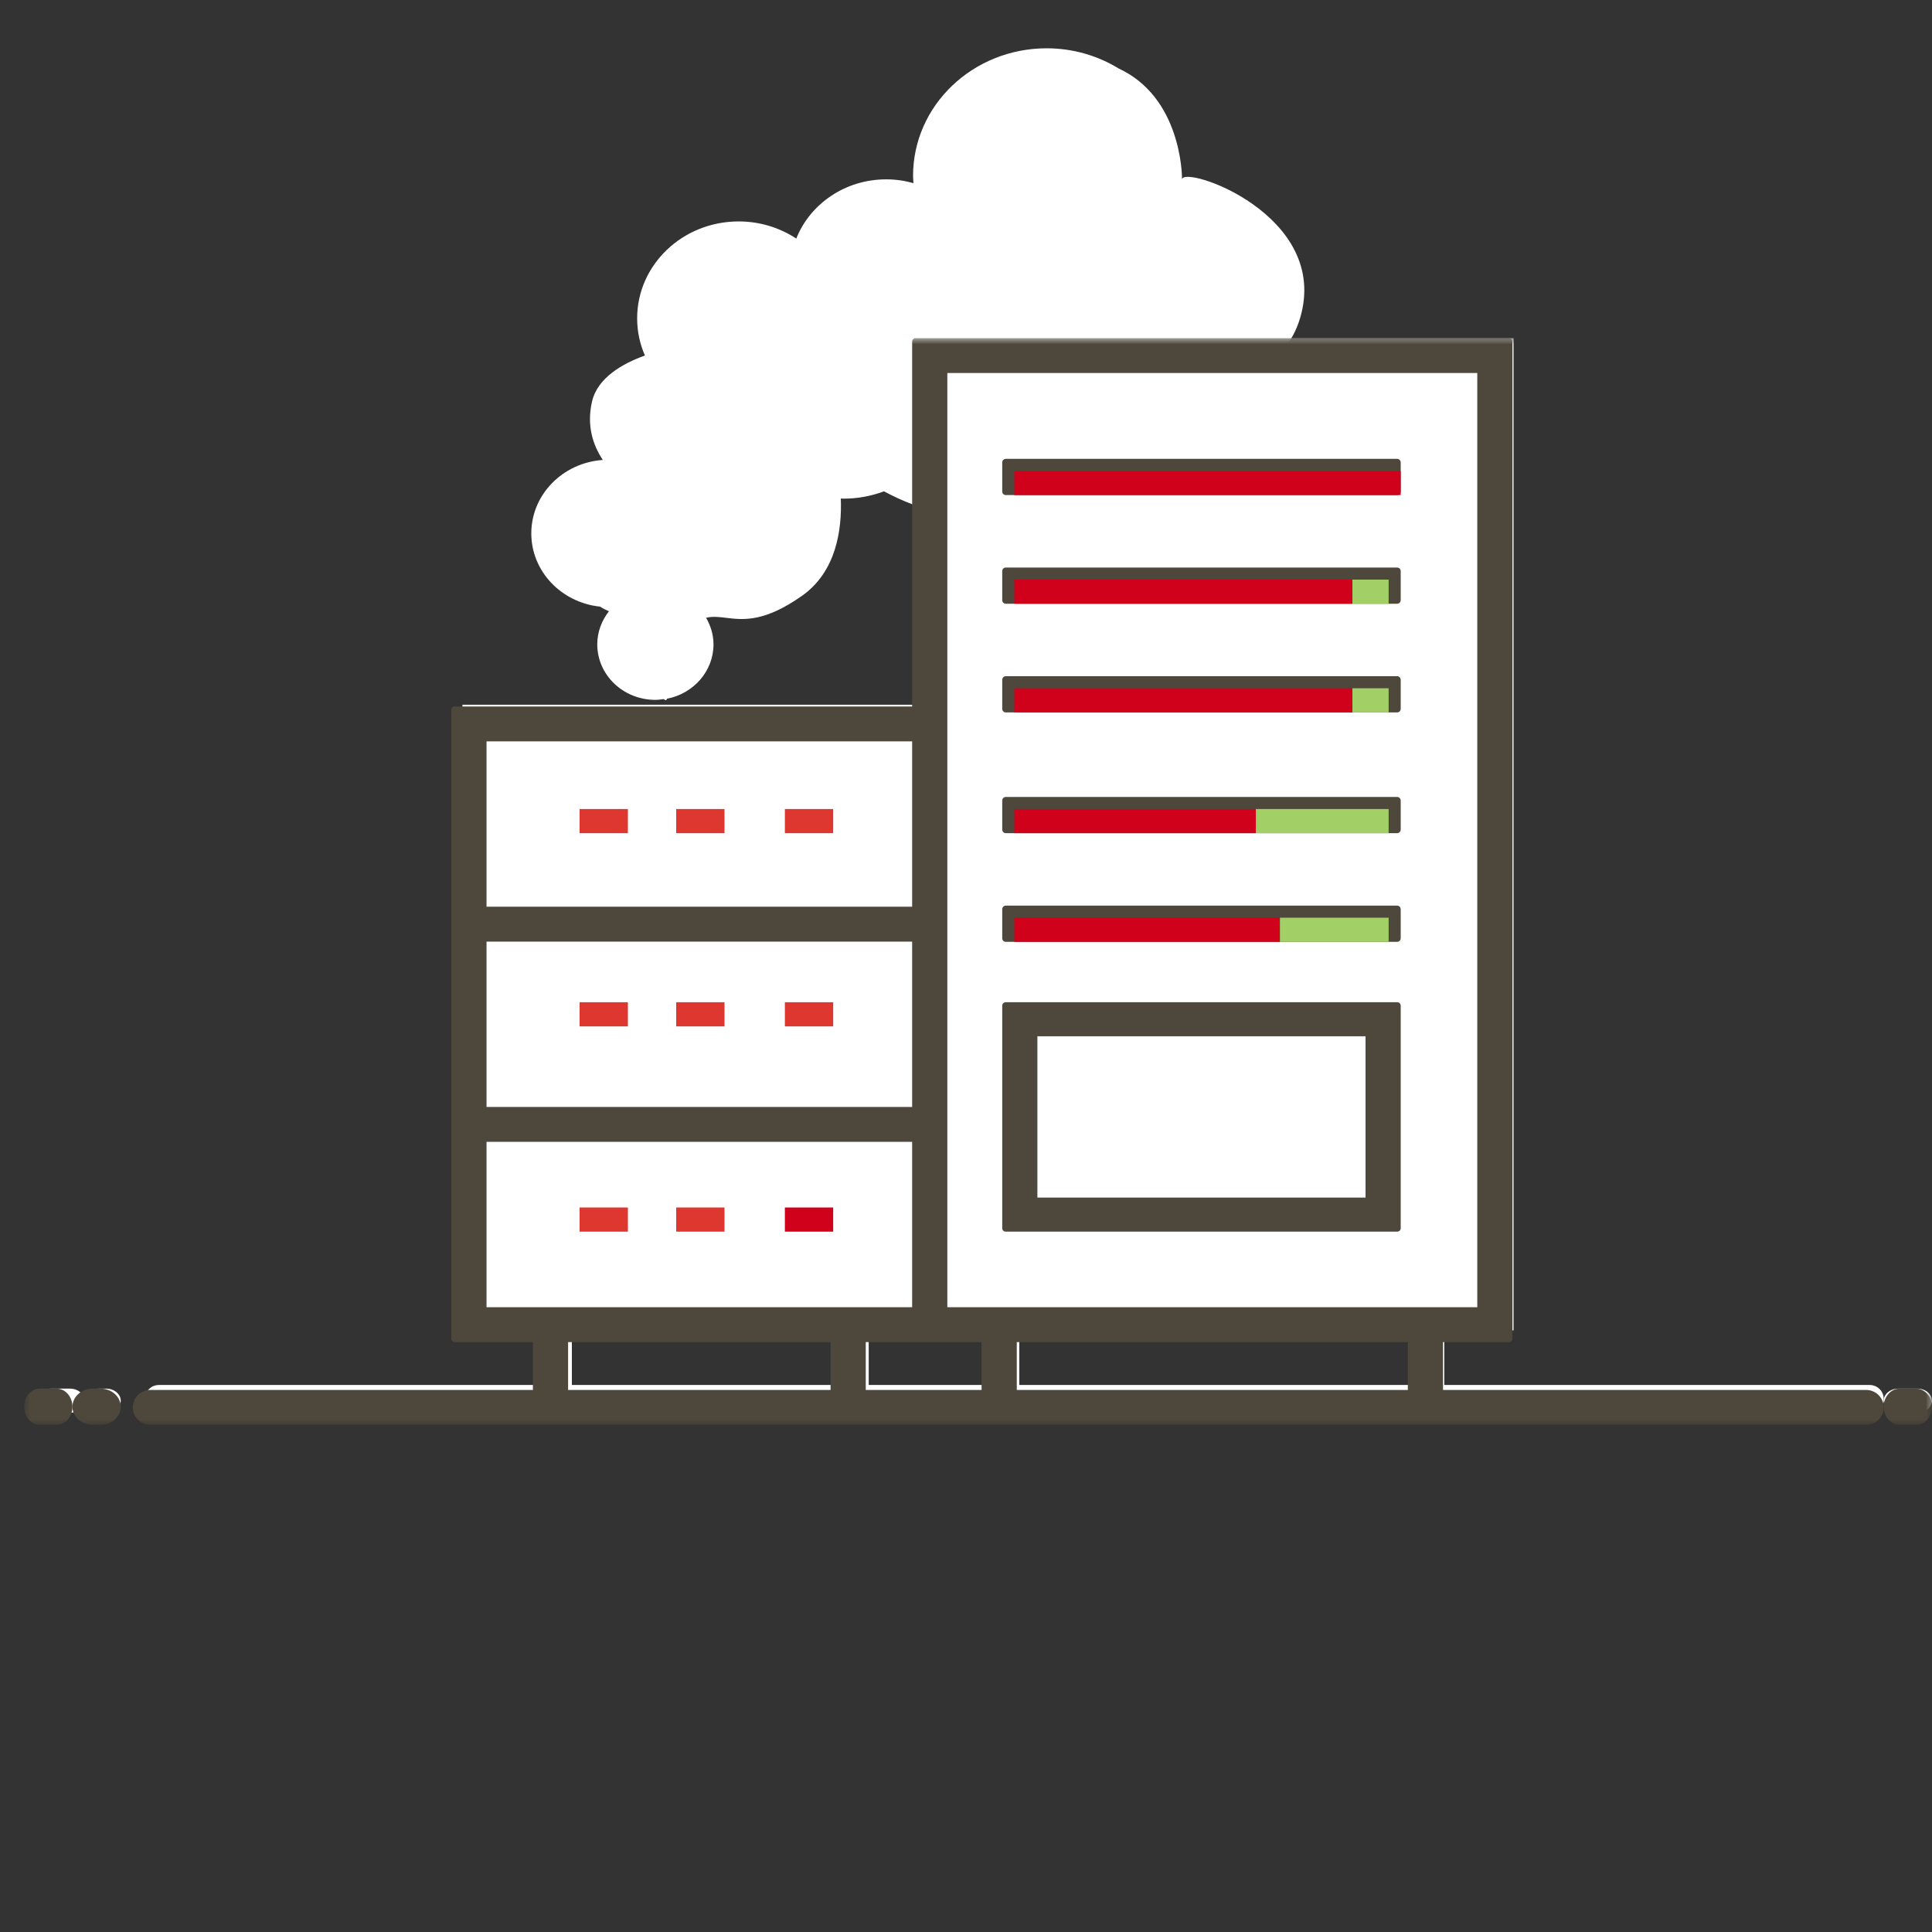 <?xml version="1.0" encoding="UTF-8"?>
<svg width="160px" height="160px" viewBox="0 0 160 160" version="1.1" xmlns="http://www.w3.org/2000/svg" xmlns:xlink="http://www.w3.org/1999/xlink">
    <rect x="0" y="0" width="160" height="160" fill="#333333" stroke="none"/>
    <!-- Generator: sketchtool 52.6 (67491) - http://www.bohemiancoding.com/sketch -->
    <title>74C17BA3-AABF-4E41-B5C4-1BE393F4F837@1x</title>
    <desc>Created with sketchtool.</desc>
    <defs>
        <polygon id="path-1" points="0 0 158 0 158 90 0 90"></polygon>
    </defs>
    <g id="Asset-Artboard-Page" stroke="none" stroke-width="1" fill="none" fill-rule="evenodd">
        <g id="hebergement">
            <path d="M75.615,14.564 C75.615,14.767 75.637,14.966 75.649,15.168 C74.931,14.964 74.175,14.853 73.389,14.853 C69.984,14.853 67.088,16.89 65.943,19.756 C64.586,18.865 62.945,18.338 61.174,18.338 C56.53,18.338 52.766,21.932 52.766,26.364 C52.766,27.456 52.994,28.494 53.41,29.443 C51.562,30.108 49.486,31.276 49.028,33.257 C48.567,35.269 49.116,36.879 49.922,38.091 C46.612,38.321 44,40.952 44,44.172 C44,47.317 46.49,49.903 49.69,50.238 C49.946,50.401 50.19,50.52 50.431,50.623 C49.83,51.39 49.463,52.333 49.463,53.363 C49.463,55.901 51.615,57.96 54.273,57.96 C54.509,57.96 54.738,57.925 54.962,57.895 C55.001,57.916 55.026,57.938 55.065,57.96 C55.09,57.974 55.109,57.981 55.127,57.984 L55.154,57.984 C55.191,57.977 55.218,57.935 55.23,57.868 C57.427,57.447 59.089,55.591 59.089,53.363 C59.089,52.561 58.854,51.82 58.476,51.162 C59.041,51.025 59.589,51.101 60.214,51.175 C61.602,51.342 63.345,51.509 66.419,49.342 C69.248,47.347 69.733,43.889 69.632,41.286 C69.71,41.286 69.785,41.296 69.866,41.296 C71.047,41.296 72.17,41.077 73.209,40.69 C76.053,42.223 80.089,43.543 84.381,42.162 C92.86,39.433 92.717,31.532 92.717,31.532 C92.717,31.532 105.262,34.361 107.661,26.364 C110.239,17.78 97.986,13.622 97.891,14.86 C97.896,14.458 97.809,8.066 92.641,5.671 C90.922,4.619 88.877,4 86.682,4 C80.571,4 75.615,8.729 75.615,14.564" id="Fill-6" fill="#FFFFFF"></path>
            <g>
                <g id="lottieCanevas" fill-rule="nonzero">
                    <rect x="0" y="0" width="160" height="160"></rect>
                </g>
                <g id="serveur" transform="translate(2, 28)">
                    <mask id="mask-2" fill="white">
                        <use xlink:href="#path-1"></use>
                    </mask>
                    <g id="Clip-2"></g>
                    <path d="M82.413,86.698 L115.286,86.698 L115.286,82.179 L82.413,82.179 L82.413,86.698 Z M69.942,86.698 L69.942,82.179 L74.354,82.179 L76.678,82.179 L80.088,82.179 L80.088,86.698 L69.942,86.698 Z M45.36,86.698 L67.615,86.698 L67.615,82.179 L45.36,82.179 L45.36,86.698 Z M152.838,86.698 L117.61,86.698 L117.61,82.179 L123.345,82.179 L123.345,0 L74.354,0 L74.354,30.363 L36.299,30.363 L36.299,46.866 L36.299,49.168 L36.299,63.372 L36.299,65.674 L36.299,82.179 L43.036,82.179 L43.036,86.698 L11.162,86.698 C10.518,86.698 10,87.216 10,87.849 C10,88.487 10.518,89 11.162,89 L43.036,89 L69.942,89 L80.088,89 L117.61,89 L152.838,89 C153.479,89 154,88.487 154,87.849 C154,87.216 153.479,86.698 152.838,86.698 Z" id="Fill-1" fill="#FFFFFF" mask="url(#mask-2)"></path>
                    <path d="M6.79,87 L6.21,87 C5.542,87 5,87.45 5,88 C5,88.552 5.542,89 6.21,89 L6.79,89 C7.458,89 8,88.552 8,88 C8,87.45 7.458,87 6.79,87" id="Fill-3" fill="#FFFFFF" mask="url(#mask-2)"></path>
                    <path d="M3.787,87 L2.213,87 C1.543,87 1,87.45 1,88 C1,88.552 1.543,89 2.213,89 L3.787,89 C4.457,89 5,88.552 5,88 C5,87.45 4.457,87 3.787,87" id="Fill-4" fill="#FFFFFF" mask="url(#mask-2)"></path>
                    <path d="M156.787,87 L155.213,87 C154.541,87 154,87.45 154,88 C154,88.552 154.541,89 155.213,89 L156.787,89 C157.457,89 158,88.552 158,88 C158,87.45 157.457,87 156.787,87" id="Fill-5" fill="#FFFFFF" mask="url(#mask-2)"></path>
                    <polygon id="Fill-6" fill="#DE3730" mask="url(#mask-2)" points="46 41 50 41 50 39 46 39"></polygon>
                    <polygon id="Fill-7" fill="#DE3730" mask="url(#mask-2)" points="54 41 58 41 58 39 54 39"></polygon>
                    <polygon id="Fill-8" fill="#DE3730" mask="url(#mask-2)" points="63 41 67 41 67 39 63 39"></polygon>
                    <polygon id="Fill-9" fill="#DE3730" mask="url(#mask-2)" points="46 57 50 57 50 55 46 55"></polygon>
                    <polygon id="Fill-10" fill="#DE3730" mask="url(#mask-2)" points="54 57 58 57 58 55 54 55"></polygon>
                    <polygon id="Fill-11" fill="#DE3730" mask="url(#mask-2)" points="63 57 67 57 67 55 63 55"></polygon>
                    <polygon id="Fill-12" fill="#DE3730" mask="url(#mask-2)" points="46 74 50 74 50 72 46 72"></polygon>
                    <polygon id="Fill-13" fill="#DE3730" mask="url(#mask-2)" points="54 74 58 74 58 72 54 72"></polygon>
                    <polygon id="Fill-14" fill="#D0021B" mask="url(#mask-2)" points="63 74 67 74 67 72 63 72"></polygon>
                    <path d="M82.205,87.109 L114.591,87.109 L114.591,83.147 L82.205,83.147 L82.205,87.109 Z M69.698,83.147 L73.831,83.147 L76.163,83.147 L79.291,83.147 L79.291,87.109 L69.698,87.109 L69.698,83.147 Z M38.292,47.089 L73.54,47.089 L73.54,33.396 L38.292,33.396 L38.292,47.089 Z M38.292,63.672 L73.54,63.672 L73.54,49.98 L38.292,49.98 L38.292,63.672 Z M117.213,80.256 L79.583,80.256 L76.454,80.256 L76.454,66.274 L76.454,63.961 L76.454,49.691 L76.454,47.378 L76.454,30.796 L76.454,2.891 L120.342,2.891 L120.342,80.256 L117.213,80.256 Z M38.292,80.256 L38.292,66.563 L73.54,66.563 L73.54,80.256 L69.407,80.256 L42.425,80.256 L38.292,80.256 Z M45.048,87.109 L66.784,87.109 L66.784,83.147 L45.048,83.147 L45.048,87.109 Z M152.543,87.109 L117.505,87.109 L117.505,83.147 L122.964,83.147 C123.128,83.147 123.256,83.02 123.256,82.858 L123.256,0.289 C123.256,0.13 123.128,0 122.964,0 L73.831,0 C73.671,0 73.54,0.13 73.54,0.289 L73.54,30.507 L35.669,30.507 C35.508,30.507 35.378,30.635 35.378,30.796 L35.378,47.378 L35.378,49.691 L35.378,63.961 L35.378,66.274 L35.378,82.858 C35.378,83.02 35.508,83.147 35.669,83.147 L42.134,83.147 L42.134,87.109 L10.457,87.109 C9.653,87.109 9,87.756 9,88.554 C9,89.352 9.653,90 10.457,90 L42.425,90 L69.407,90 L79.583,90 L117.213,90 L152.543,90 C153.345,90 154,89.352 154,88.554 C154,87.756 153.345,87.109 152.543,87.109 Z" id="Fill-15" fill="#4E483C" mask="url(#mask-2)"></path>
                    <path d="M6.321,87 L5.679,87 C4.752,87 4,87.672 4,88.5 C4,89.328 4.752,90 5.679,90 L6.321,90 C7.248,90 8,89.328 8,88.5 C8,87.672 7.248,87 6.321,87" id="Fill-16" fill="#4E483C" mask="url(#mask-2)"></path>
                    <path d="M2.684,87 L1.316,87 C0.59,87 0,87.672 0,88.5 C0,89.328 0.59,90 1.316,90 L2.684,90 C3.41,90 4,89.328 4,88.5 C4,87.672 3.41,87 2.684,87" id="Fill-17" fill="#4E483C" mask="url(#mask-2)"></path>
                    <path d="M156.684,87 L155.316,87 C154.59,87 154,87.672 154,88.5 C154,89.328 154.59,90 155.316,90 L156.684,90 C157.41,90 158,89.328 158,88.5 C158,87.672 157.41,87 156.684,87" id="Fill-18" fill="#4E483C" mask="url(#mask-2)"></path>
                    <path d="M113.709,10 L81.291,10 C81.13,10 81,10.134 81,10.3 L81,12.7 C81,12.866 81.13,13 81.291,13 L113.709,13 C113.87,13 114,12.866 114,12.7 L114,10.3 C114,10.134 113.87,10 113.709,10" id="Fill-19" fill="#4E483C" mask="url(#mask-2)"></path>
                    <path d="M113.709,19 L81.291,19 C81.13,19 81,19.134 81,19.3 L81,21.7 C81,21.866 81.13,22 81.291,22 L113.709,22 C113.87,22 114,21.866 114,21.7 L114,19.3 C114,19.134 113.87,19 113.709,19" id="Fill-20" fill="#4E483C" mask="url(#mask-2)"></path>
                    <path d="M113.709,28 L81.291,28 C81.13,28 81,28.134 81,28.3 L81,30.7 C81,30.866 81.13,31 81.291,31 L113.709,31 C113.87,31 114,30.866 114,30.7 L114,28.3 C114,28.134 113.87,28 113.709,28" id="Fill-21" fill="#4E483C" mask="url(#mask-2)"></path>
                    <path d="M113.709,38 L81.291,38 C81.13,38 81,38.134 81,38.3 L81,40.7 C81,40.866 81.13,41 81.291,41 L113.709,41 C113.87,41 114,40.866 114,40.7 L114,38.3 C114,38.134 113.87,38 113.709,38" id="Fill-22" fill="#4E483C" mask="url(#mask-2)"></path>
                    <path d="M113.709,47 L81.291,47 C81.13,47 81,47.134 81,47.3 L81,49.7 C81,49.866 81.13,50 81.291,50 L113.709,50 C113.87,50 114,49.866 114,49.7 L114,47.3 C114,47.134 113.87,47 113.709,47" id="Fill-23" fill="#4E483C" mask="url(#mask-2)"></path>
                    <path d="M83.912,71.179 L111.088,71.179 L111.088,57.821 L83.912,57.821 L83.912,71.179 Z M113.709,55 L81.291,55 C81.13,55 81,55.126 81,55.282 L81,73.718 C81,73.876 81.13,74 81.291,74 L113.709,74 C113.87,74 114,73.876 114,73.718 L114,55.282 C114,55.126 113.87,55 113.709,55 Z" id="Fill-24" fill="#4E483C" mask="url(#mask-2)"></path>
                </g>
                <polygon id="Fill-14" fill="#D0021B" points="84 78 106 78 106 76 84 76"></polygon>
                <polygon id="Fill-14-Copy-6" fill="#A2D066" points="106 78 115 78 115 76 106 76"></polygon>
                <polygon id="Fill-14-Copy" fill="#D0021B" points="84 69 104 69 104 67 84 67"></polygon>
                <polygon id="Fill-14-Copy-5" fill="#A2D066" points="104 69 115 69 115 67 104 67"></polygon>
                <polygon id="Fill-14-Copy-2" fill="#D0021B" points="84 59 112 59 112 57 84 57"></polygon>
                <polygon id="Fill-14-Copy-7" fill="#A2D066" points="112 59 115 59 115 57 112 57"></polygon>
                <polygon id="Fill-14-Copy-3" fill="#D0021B" points="84 50 112 50 112 48 84 48"></polygon>
                <polygon id="Fill-14-Copy-8" fill="#A2D066" points="112 50 115 50 115 48 112 48"></polygon>
                <polygon id="Fill-14-Copy-4" fill="#D0021B" points="84 41 116 41 116 39 84 39"></polygon>
            </g>
        </g>
    </g>
</svg>